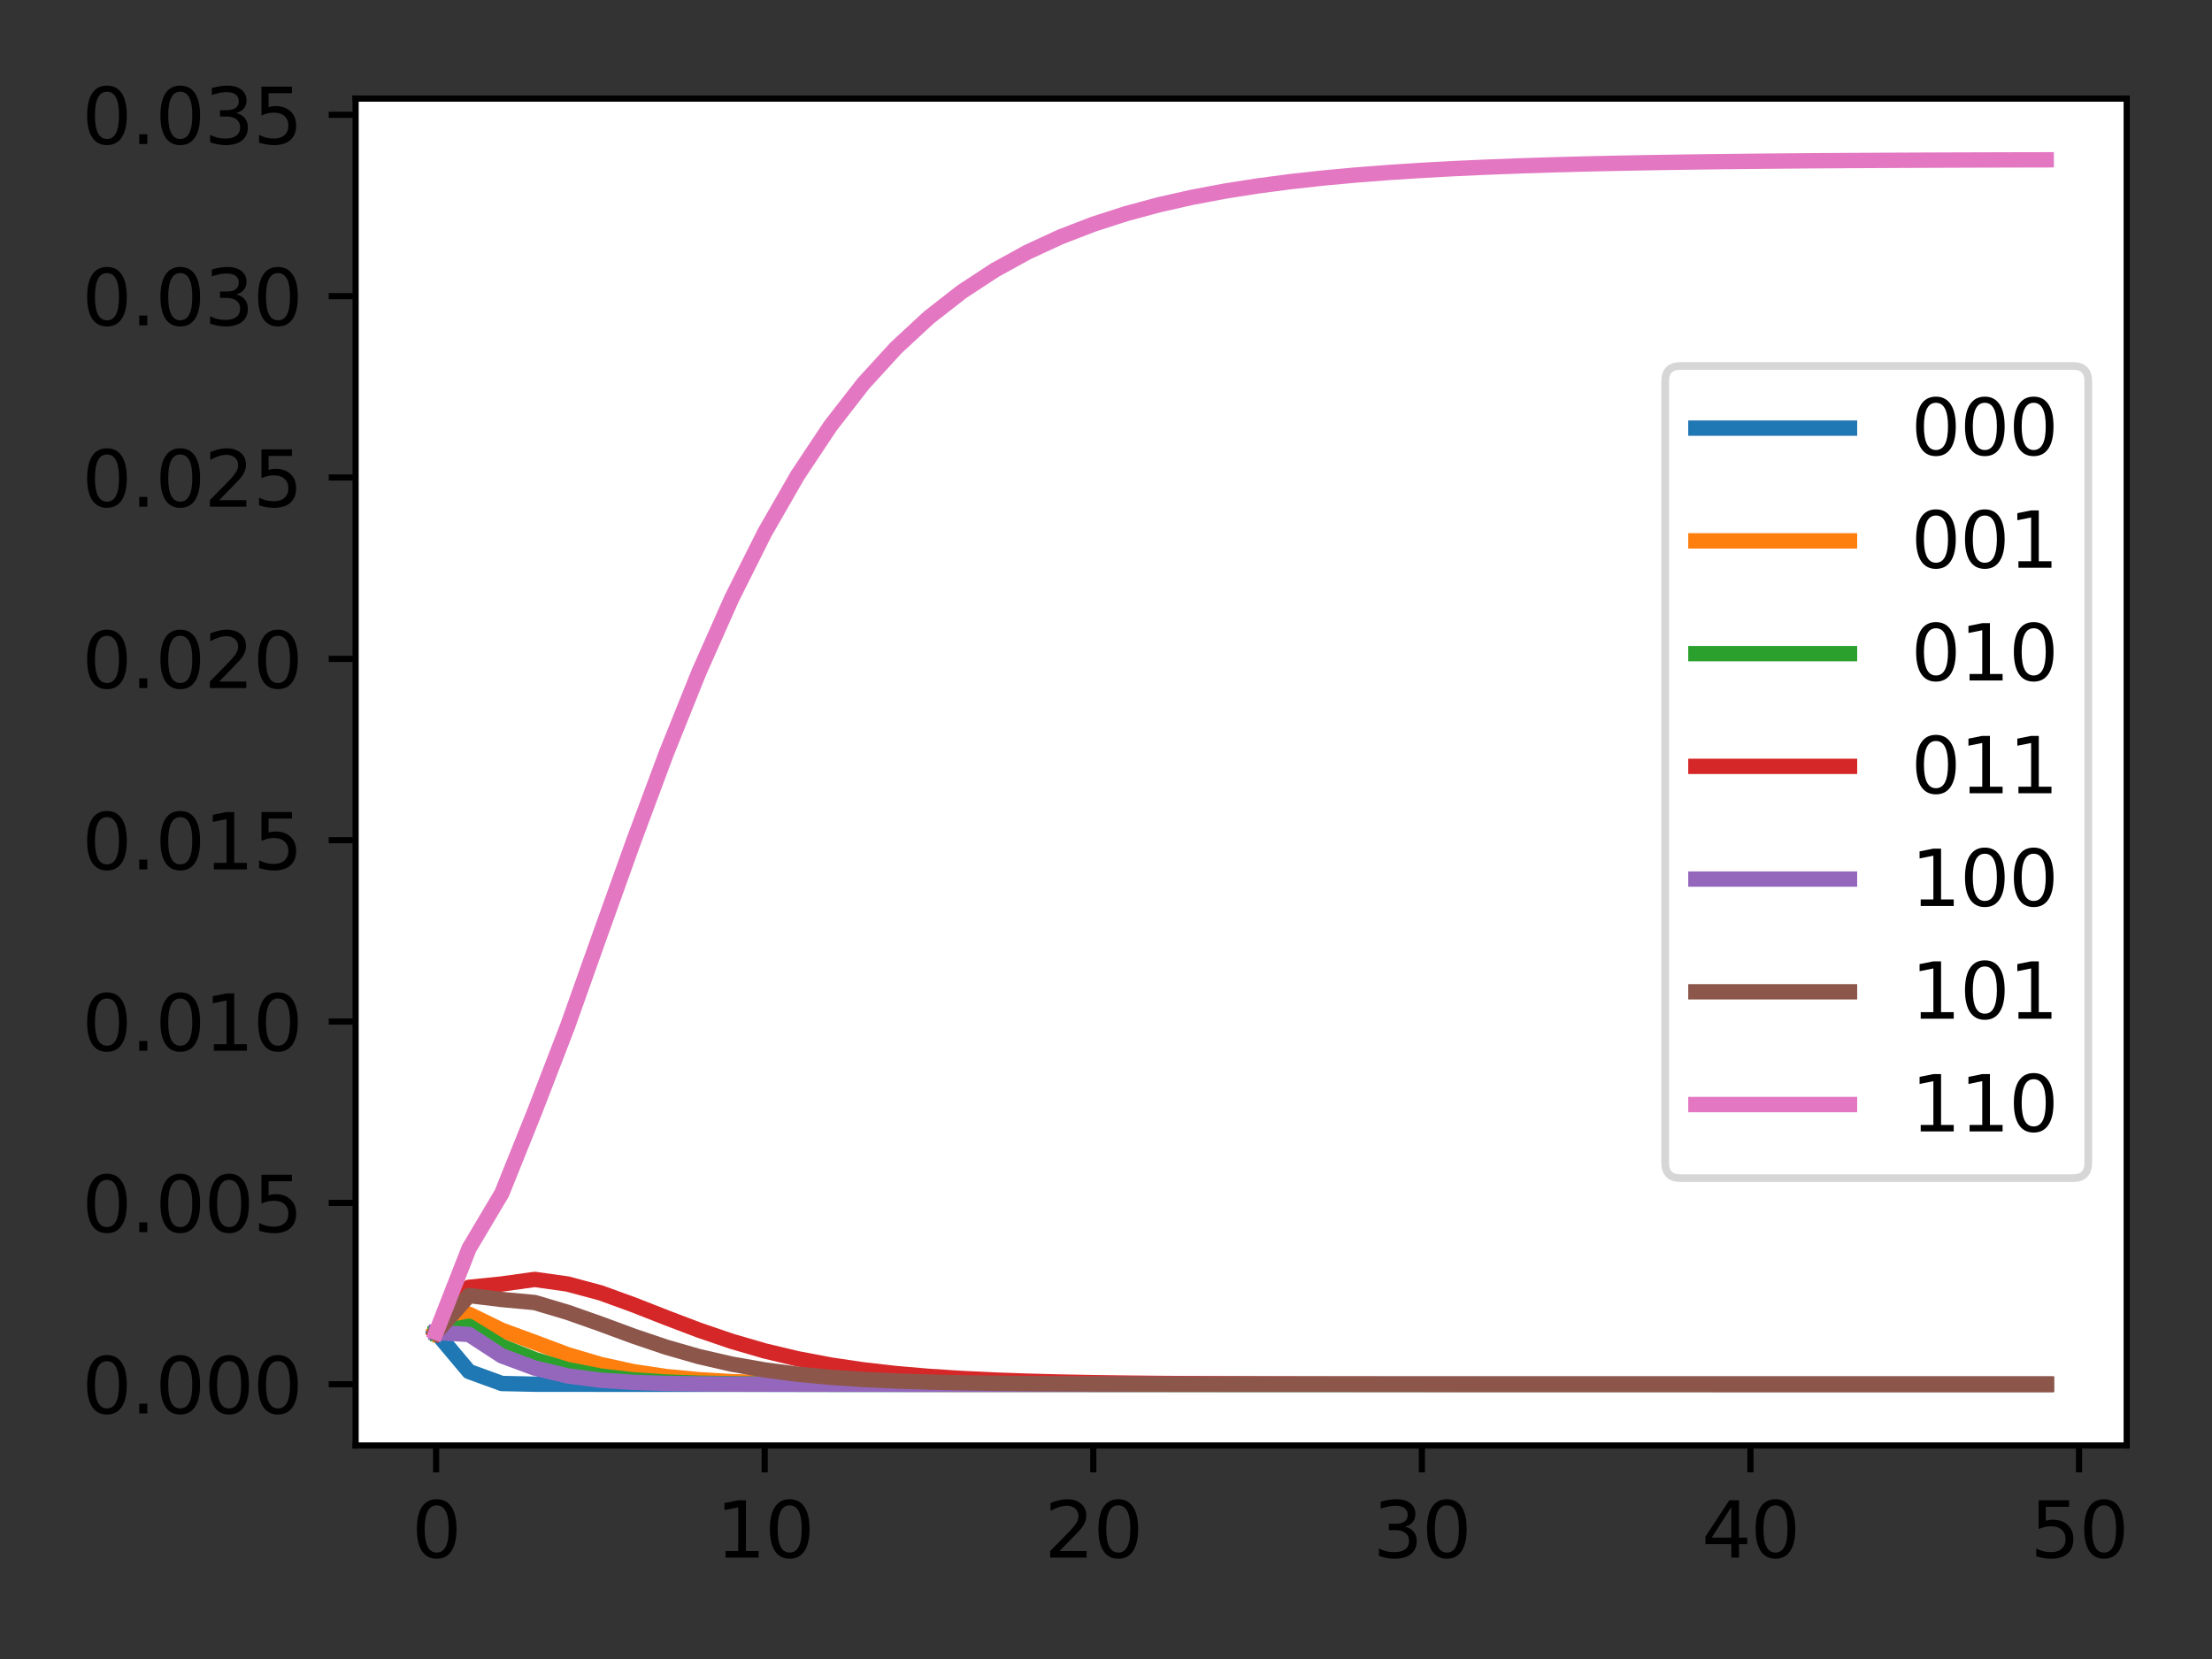 <?xml version="1.0" encoding="utf-8" standalone="no"?>
<!DOCTYPE svg PUBLIC "-//W3C//DTD SVG 1.1//EN"
  "http://www.w3.org/Graphics/SVG/1.1/DTD/svg11.dtd">
<svg xmlns:xlink="http://www.w3.org/1999/xlink" width="288pt" height="216pt" viewBox="0 0 288 216" xmlns="http://www.w3.org/2000/svg" version="1.1">
 <rect x="0" y="0" width="288" height="216" fill="#333333" stroke="none"/>
 <defs>
  <style type="text/css">*{stroke-linejoin: round; stroke-linecap: butt}</style>
 </defs>
 <g id="figure_1">
  <g id="patch_1">
   <path d="M 0 216 
L 288 216 
L 288 0 
L 0 0 
L 0 216 
z
" style="fill: none"/>
  </g>
  <g id="axes_1">
   <g id="patch_2">
    <path d="M 46.3 188.2 
L 276.892 188.2 
L 276.892 12.837 
L 46.3 12.837 
z
" style="fill: #ffffff"/>
   </g>
   <g id="matplotlib.axis_1">
    <g id="xtick_1">
     <g id="line2d_1">
      <defs>
       <path id="mb86101c53c" d="M 0 0 
L 0 3.5 
" style="stroke: #000000; stroke-width: 0.8"/>
      </defs>
      <g>
       <use xlink:href="#mb86101c53c" x="56.781" y="188.2" style="stroke: #000000; stroke-width: 0.8"/>
      </g>
     </g>
     <g id="text_1">
      <!-- 0 -->
      <g transform="translate(53.6 202.798) scale(0.1 -0.1)">
       <defs>
        <path id="DejaVuSans-30" d="M 2034 4250 
Q 1547 4250 1301 3770 
Q 1056 3291 1056 2328 
Q 1056 1369 1301 889 
Q 1547 409 2034 409 
Q 2525 409 2770 889 
Q 3016 1369 3016 2328 
Q 3016 3291 2770 3770 
Q 2525 4250 2034 4250 
z
M 2034 4750 
Q 2819 4750 3233 4129 
Q 3647 3509 3647 2328 
Q 3647 1150 3233 529 
Q 2819 -91 2034 -91 
Q 1250 -91 836 529 
Q 422 1150 422 2328 
Q 422 3509 836 4129 
Q 1250 4750 2034 4750 
z
" transform="scale(0.016)"/>
       </defs>
       <use xlink:href="#DejaVuSans-30"/>
      </g>
     </g>
    </g>
    <g id="xtick_2">
     <g id="line2d_2">
      <g>
       <use xlink:href="#mb86101c53c" x="99.563" y="188.2" style="stroke: #000000; stroke-width: 0.8"/>
      </g>
     </g>
     <g id="text_2">
      <!-- 10 -->
      <g transform="translate(93.2 202.798) scale(0.1 -0.1)">
       <defs>
        <path id="DejaVuSans-31" d="M 794 531 
L 1825 531 
L 1825 4091 
L 703 3866 
L 703 4441 
L 1819 4666 
L 2450 4666 
L 2450 531 
L 3481 531 
L 3481 0 
L 794 0 
L 794 531 
z
" transform="scale(0.016)"/>
       </defs>
       <use xlink:href="#DejaVuSans-31"/>
       <use xlink:href="#DejaVuSans-30" x="63.623"/>
      </g>
     </g>
    </g>
    <g id="xtick_3">
     <g id="line2d_3">
      <g>
       <use xlink:href="#mb86101c53c" x="142.344" y="188.2" style="stroke: #000000; stroke-width: 0.8"/>
      </g>
     </g>
     <g id="text_3">
      <!-- 20 -->
      <g transform="translate(135.982 202.798) scale(0.1 -0.1)">
       <defs>
        <path id="DejaVuSans-32" d="M 1228 531 
L 3431 531 
L 3431 0 
L 469 0 
L 469 531 
Q 828 903 1448 1529 
Q 2069 2156 2228 2338 
Q 2531 2678 2651 2914 
Q 2772 3150 2772 3378 
Q 2772 3750 2511 3984 
Q 2250 4219 1831 4219 
Q 1534 4219 1204 4116 
Q 875 4013 500 3803 
L 500 4441 
Q 881 4594 1212 4672 
Q 1544 4750 1819 4750 
Q 2544 4750 2975 4387 
Q 3406 4025 3406 3419 
Q 3406 3131 3298 2873 
Q 3191 2616 2906 2266 
Q 2828 2175 2409 1742 
Q 1991 1309 1228 531 
z
" transform="scale(0.016)"/>
       </defs>
       <use xlink:href="#DejaVuSans-32"/>
       <use xlink:href="#DejaVuSans-30" x="63.623"/>
      </g>
     </g>
    </g>
    <g id="xtick_4">
     <g id="line2d_4">
      <g>
       <use xlink:href="#mb86101c53c" x="185.126" y="188.2" style="stroke: #000000; stroke-width: 0.8"/>
      </g>
     </g>
     <g id="text_4">
      <!-- 30 -->
      <g transform="translate(178.763 202.798) scale(0.1 -0.1)">
       <defs>
        <path id="DejaVuSans-33" d="M 2597 2516 
Q 3050 2419 3304 2112 
Q 3559 1806 3559 1356 
Q 3559 666 3084 287 
Q 2609 -91 1734 -91 
Q 1441 -91 1130 -33 
Q 819 25 488 141 
L 488 750 
Q 750 597 1062 519 
Q 1375 441 1716 441 
Q 2309 441 2620 675 
Q 2931 909 2931 1356 
Q 2931 1769 2642 2001 
Q 2353 2234 1838 2234 
L 1294 2234 
L 1294 2753 
L 1863 2753 
Q 2328 2753 2575 2939 
Q 2822 3125 2822 3475 
Q 2822 3834 2567 4026 
Q 2313 4219 1838 4219 
Q 1578 4219 1281 4162 
Q 984 4106 628 3988 
L 628 4550 
Q 988 4650 1302 4700 
Q 1616 4750 1894 4750 
Q 2613 4750 3031 4423 
Q 3450 4097 3450 3541 
Q 3450 3153 3228 2886 
Q 3006 2619 2597 2516 
z
" transform="scale(0.016)"/>
       </defs>
       <use xlink:href="#DejaVuSans-33"/>
       <use xlink:href="#DejaVuSans-30" x="63.623"/>
      </g>
     </g>
    </g>
    <g id="xtick_5">
     <g id="line2d_5">
      <g>
       <use xlink:href="#mb86101c53c" x="227.907" y="188.2" style="stroke: #000000; stroke-width: 0.8"/>
      </g>
     </g>
     <g id="text_5">
      <!-- 40 -->
      <g transform="translate(221.545 202.798) scale(0.1 -0.1)">
       <defs>
        <path id="DejaVuSans-34" d="M 2419 4116 
L 825 1625 
L 2419 1625 
L 2419 4116 
z
M 2253 4666 
L 3047 4666 
L 3047 1625 
L 3713 1625 
L 3713 1100 
L 3047 1100 
L 3047 0 
L 2419 0 
L 2419 1100 
L 313 1100 
L 313 1709 
L 2253 4666 
z
" transform="scale(0.016)"/>
       </defs>
       <use xlink:href="#DejaVuSans-34"/>
       <use xlink:href="#DejaVuSans-30" x="63.623"/>
      </g>
     </g>
    </g>
    <g id="xtick_6">
     <g id="line2d_6">
      <g>
       <use xlink:href="#mb86101c53c" x="270.689" y="188.2" style="stroke: #000000; stroke-width: 0.8"/>
      </g>
     </g>
     <g id="text_6">
      <!-- 50 -->
      <g transform="translate(264.326 202.798) scale(0.1 -0.1)">
       <defs>
        <path id="DejaVuSans-35" d="M 691 4666 
L 3169 4666 
L 3169 4134 
L 1269 4134 
L 1269 2991 
Q 1406 3038 1543 3061 
Q 1681 3084 1819 3084 
Q 2600 3084 3056 2656 
Q 3513 2228 3513 1497 
Q 3513 744 3044 326 
Q 2575 -91 1722 -91 
Q 1428 -91 1123 -41 
Q 819 9 494 109 
L 494 744 
Q 775 591 1075 516 
Q 1375 441 1709 441 
Q 2250 441 2565 725 
Q 2881 1009 2881 1497 
Q 2881 1984 2565 2268 
Q 2250 2553 1709 2553 
Q 1456 2553 1204 2497 
Q 953 2441 691 2322 
L 691 4666 
z
" transform="scale(0.016)"/>
       </defs>
       <use xlink:href="#DejaVuSans-35"/>
       <use xlink:href="#DejaVuSans-30" x="63.623"/>
      </g>
     </g>
    </g>
   </g>
   <g id="matplotlib.axis_2">
    <g id="ytick_1">
     <g id="line2d_7">
      <defs>
       <path id="m3a8e6f7f25" d="M 0 0 
L -3.5 0 
" style="stroke: #000000; stroke-width: 0.8"/>
      </defs>
      <g>
       <use xlink:href="#m3a8e6f7f25" x="46.3" y="180.229" style="stroke: #000000; stroke-width: 0.8"/>
      </g>
     </g>
     <g id="text_7">
      <!-- 0.000 -->
      <g transform="translate(10.672 184.028) scale(0.1 -0.1)">
       <defs>
        <path id="DejaVuSans-2e" d="M 684 794 
L 1344 794 
L 1344 0 
L 684 0 
L 684 794 
z
" transform="scale(0.016)"/>
       </defs>
       <use xlink:href="#DejaVuSans-30"/>
       <use xlink:href="#DejaVuSans-2e" x="63.623"/>
       <use xlink:href="#DejaVuSans-30" x="95.41"/>
       <use xlink:href="#DejaVuSans-30" x="159.033"/>
       <use xlink:href="#DejaVuSans-30" x="222.656"/>
      </g>
     </g>
    </g>
    <g id="ytick_2">
     <g id="line2d_8">
      <g>
       <use xlink:href="#m3a8e6f7f25" x="46.3" y="156.617" style="stroke: #000000; stroke-width: 0.8"/>
      </g>
     </g>
     <g id="text_8">
      <!-- 0.005 -->
      <g transform="translate(10.672 160.417) scale(0.1 -0.1)">
       <use xlink:href="#DejaVuSans-30"/>
       <use xlink:href="#DejaVuSans-2e" x="63.623"/>
       <use xlink:href="#DejaVuSans-30" x="95.41"/>
       <use xlink:href="#DejaVuSans-30" x="159.033"/>
       <use xlink:href="#DejaVuSans-35" x="222.656"/>
      </g>
     </g>
    </g>
    <g id="ytick_3">
     <g id="line2d_9">
      <g>
       <use xlink:href="#m3a8e6f7f25" x="46.3" y="133.006" style="stroke: #000000; stroke-width: 0.8"/>
      </g>
     </g>
     <g id="text_9">
      <!-- 0.010 -->
      <g transform="translate(10.672 136.805) scale(0.1 -0.1)">
       <use xlink:href="#DejaVuSans-30"/>
       <use xlink:href="#DejaVuSans-2e" x="63.623"/>
       <use xlink:href="#DejaVuSans-30" x="95.41"/>
       <use xlink:href="#DejaVuSans-31" x="159.033"/>
       <use xlink:href="#DejaVuSans-30" x="222.656"/>
      </g>
     </g>
    </g>
    <g id="ytick_4">
     <g id="line2d_10">
      <g>
       <use xlink:href="#m3a8e6f7f25" x="46.3" y="109.394" style="stroke: #000000; stroke-width: 0.8"/>
      </g>
     </g>
     <g id="text_10">
      <!-- 0.015 -->
      <g transform="translate(10.672 113.193) scale(0.1 -0.1)">
       <use xlink:href="#DejaVuSans-30"/>
       <use xlink:href="#DejaVuSans-2e" x="63.623"/>
       <use xlink:href="#DejaVuSans-30" x="95.41"/>
       <use xlink:href="#DejaVuSans-31" x="159.033"/>
       <use xlink:href="#DejaVuSans-35" x="222.656"/>
      </g>
     </g>
    </g>
    <g id="ytick_5">
     <g id="line2d_11">
      <g>
       <use xlink:href="#m3a8e6f7f25" x="46.3" y="85.783" style="stroke: #000000; stroke-width: 0.8"/>
      </g>
     </g>
     <g id="text_11">
      <!-- 0.020 -->
      <g transform="translate(10.672 89.582) scale(0.1 -0.1)">
       <use xlink:href="#DejaVuSans-30"/>
       <use xlink:href="#DejaVuSans-2e" x="63.623"/>
       <use xlink:href="#DejaVuSans-30" x="95.41"/>
       <use xlink:href="#DejaVuSans-32" x="159.033"/>
       <use xlink:href="#DejaVuSans-30" x="222.656"/>
      </g>
     </g>
    </g>
    <g id="ytick_6">
     <g id="line2d_12">
      <g>
       <use xlink:href="#m3a8e6f7f25" x="46.3" y="62.171" style="stroke: #000000; stroke-width: 0.8"/>
      </g>
     </g>
     <g id="text_12">
      <!-- 0.025 -->
      <g transform="translate(10.672 65.97) scale(0.1 -0.1)">
       <use xlink:href="#DejaVuSans-30"/>
       <use xlink:href="#DejaVuSans-2e" x="63.623"/>
       <use xlink:href="#DejaVuSans-30" x="95.41"/>
       <use xlink:href="#DejaVuSans-32" x="159.033"/>
       <use xlink:href="#DejaVuSans-35" x="222.656"/>
      </g>
     </g>
    </g>
    <g id="ytick_7">
     <g id="line2d_13">
      <g>
       <use xlink:href="#m3a8e6f7f25" x="46.3" y="38.559" style="stroke: #000000; stroke-width: 0.8"/>
      </g>
     </g>
     <g id="text_13">
      <!-- 0.030 -->
      <g transform="translate(10.672 42.359) scale(0.1 -0.1)">
       <use xlink:href="#DejaVuSans-30"/>
       <use xlink:href="#DejaVuSans-2e" x="63.623"/>
       <use xlink:href="#DejaVuSans-30" x="95.41"/>
       <use xlink:href="#DejaVuSans-33" x="159.033"/>
       <use xlink:href="#DejaVuSans-30" x="222.656"/>
      </g>
     </g>
    </g>
    <g id="ytick_8">
     <g id="line2d_14">
      <g>
       <use xlink:href="#m3a8e6f7f25" x="46.3" y="14.948" style="stroke: #000000; stroke-width: 0.8"/>
      </g>
     </g>
     <g id="text_14">
      <!-- 0.035 -->
      <g transform="translate(10.672 18.747) scale(0.1 -0.1)">
       <use xlink:href="#DejaVuSans-30"/>
       <use xlink:href="#DejaVuSans-2e" x="63.623"/>
       <use xlink:href="#DejaVuSans-30" x="95.41"/>
       <use xlink:href="#DejaVuSans-33" x="159.033"/>
       <use xlink:href="#DejaVuSans-35" x="222.656"/>
      </g>
     </g>
    </g>
   </g>
   <g id="line2d_15">
    <path d="M 56.781 173.483 
L 61.06 178.572 
L 65.338 180.13 
L 69.616 180.222 
L 73.894 180.228 
L 78.172 180.229 
L 82.45 180.229 
L 86.728 180.229 
L 91.007 180.229 
L 95.285 180.229 
L 99.563 180.229 
L 103.841 180.229 
L 108.119 180.229 
L 112.397 180.229 
L 116.675 180.229 
L 120.954 180.229 
L 125.232 180.229 
L 129.51 180.229 
L 133.788 180.229 
L 138.066 180.229 
L 142.344 180.229 
L 146.622 180.229 
L 150.901 180.229 
L 155.179 180.229 
L 159.457 180.229 
L 163.735 180.229 
L 168.013 180.229 
L 172.291 180.229 
L 176.569 180.229 
L 180.848 180.229 
L 185.126 180.229 
L 189.404 180.229 
L 193.682 180.229 
L 197.96 180.229 
L 202.238 180.229 
L 206.516 180.229 
L 210.795 180.229 
L 215.073 180.229 
L 219.351 180.229 
L 223.629 180.229 
L 227.907 180.229 
L 232.185 180.229 
L 236.463 180.229 
L 240.742 180.229 
L 245.02 180.229 
L 249.298 180.229 
L 253.576 180.229 
L 257.854 180.229 
L 262.132 180.229 
L 266.411 180.229 
" clip-path="url(#p8f291a4458)" style="fill: none; stroke: #1f77b4; stroke-width: 2; stroke-linecap: square"/>
   </g>
   <g id="line2d_16">
    <path d="M 56.781 173.483 
L 61.06 171.109 
L 65.338 173.198 
L 69.616 174.77 
L 73.894 176.376 
L 78.172 177.648 
L 82.45 178.587 
L 86.728 179.226 
L 91.007 179.636 
L 95.285 179.887 
L 99.563 180.036 
L 103.841 180.122 
L 108.119 180.17 
L 112.397 180.197 
L 116.675 180.212 
L 120.954 180.22 
L 125.232 180.224 
L 129.51 180.226 
L 133.788 180.228 
L 138.066 180.228 
L 142.344 180.229 
L 146.622 180.229 
L 150.901 180.229 
L 155.179 180.229 
L 159.457 180.229 
L 163.735 180.229 
L 168.013 180.229 
L 172.291 180.229 
L 176.569 180.229 
L 180.848 180.229 
L 185.126 180.229 
L 189.404 180.229 
L 193.682 180.229 
L 197.96 180.229 
L 202.238 180.229 
L 206.516 180.229 
L 210.795 180.229 
L 215.073 180.229 
L 219.351 180.229 
L 223.629 180.229 
L 227.907 180.229 
L 232.185 180.229 
L 236.463 180.229 
L 240.742 180.229 
L 245.02 180.229 
L 249.298 180.229 
L 253.576 180.229 
L 257.854 180.229 
L 262.132 180.229 
L 266.411 180.229 
" clip-path="url(#p8f291a4458)" style="fill: none; stroke: #ff7f0e; stroke-width: 2; stroke-linecap: square"/>
   </g>
   <g id="line2d_17">
    <path d="M 56.781 173.483 
L 61.06 172.677 
L 65.338 175.306 
L 69.616 177.004 
L 73.894 178.316 
L 78.172 179.155 
L 82.45 179.658 
L 86.728 179.938 
L 91.007 180.086 
L 95.285 180.16 
L 99.563 180.197 
L 103.841 180.214 
L 108.119 180.222 
L 112.397 180.226 
L 116.675 180.228 
L 120.954 180.228 
L 125.232 180.229 
L 129.51 180.229 
L 133.788 180.229 
L 138.066 180.229 
L 142.344 180.229 
L 146.622 180.229 
L 150.901 180.229 
L 155.179 180.229 
L 159.457 180.229 
L 163.735 180.229 
L 168.013 180.229 
L 172.291 180.229 
L 176.569 180.229 
L 180.848 180.229 
L 185.126 180.229 
L 189.404 180.229 
L 193.682 180.229 
L 197.96 180.229 
L 202.238 180.229 
L 206.516 180.229 
L 210.795 180.229 
L 215.073 180.229 
L 219.351 180.229 
L 223.629 180.229 
L 227.907 180.229 
L 232.185 180.229 
L 236.463 180.229 
L 240.742 180.229 
L 245.02 180.229 
L 249.298 180.229 
L 253.576 180.229 
L 257.854 180.229 
L 262.132 180.229 
L 266.411 180.229 
" clip-path="url(#p8f291a4458)" style="fill: none; stroke: #2ca02c; stroke-width: 2; stroke-linecap: square"/>
   </g>
   <g id="line2d_18">
    <path d="M 56.781 173.483 
L 61.06 167.608 
L 65.338 167.173 
L 69.616 166.578 
L 73.894 167.178 
L 78.172 168.323 
L 82.45 169.876 
L 86.728 171.555 
L 91.007 173.183 
L 95.285 174.644 
L 99.563 175.888 
L 103.841 176.908 
L 108.119 177.72 
L 112.397 178.352 
L 116.675 178.837 
L 120.954 179.203 
L 125.232 179.477 
L 129.51 179.68 
L 133.788 179.829 
L 138.066 179.939 
L 142.344 180.019 
L 146.622 180.077 
L 150.901 180.12 
L 155.179 180.15 
L 159.457 180.172 
L 163.735 180.188 
L 168.013 180.2 
L 172.291 180.208 
L 176.569 180.214 
L 180.848 180.218 
L 185.126 180.221 
L 189.404 180.223 
L 193.682 180.225 
L 197.96 180.226 
L 202.238 180.227 
L 206.516 180.227 
L 210.795 180.228 
L 215.073 180.228 
L 219.351 180.228 
L 223.629 180.229 
L 227.907 180.229 
L 232.185 180.229 
L 236.463 180.229 
L 240.742 180.229 
L 245.02 180.229 
L 249.298 180.229 
L 253.576 180.229 
L 257.854 180.229 
L 262.132 180.229 
L 266.411 180.229 
" clip-path="url(#p8f291a4458)" style="fill: none; stroke: #d62728; stroke-width: 2; stroke-linecap: square"/>
   </g>
   <g id="line2d_19">
    <path d="M 56.781 173.483 
L 61.06 173.747 
L 65.338 176.536 
L 69.616 178.119 
L 73.894 179.14 
L 78.172 179.699 
L 82.45 179.985 
L 86.728 180.122 
L 91.007 180.183 
L 95.285 180.21 
L 99.563 180.221 
L 103.841 180.226 
L 108.119 180.228 
L 112.397 180.228 
L 116.675 180.229 
L 120.954 180.229 
L 125.232 180.229 
L 129.51 180.229 
L 133.788 180.229 
L 138.066 180.229 
L 142.344 180.229 
L 146.622 180.229 
L 150.901 180.229 
L 155.179 180.229 
L 159.457 180.229 
L 163.735 180.229 
L 168.013 180.229 
L 172.291 180.229 
L 176.569 180.229 
L 180.848 180.229 
L 185.126 180.229 
L 189.404 180.229 
L 193.682 180.229 
L 197.96 180.229 
L 202.238 180.229 
L 206.516 180.229 
L 210.795 180.229 
L 215.073 180.229 
L 219.351 180.229 
L 223.629 180.229 
L 227.907 180.229 
L 232.185 180.229 
L 236.463 180.229 
L 240.742 180.229 
L 245.02 180.229 
L 249.298 180.229 
L 253.576 180.229 
L 257.854 180.229 
L 262.132 180.229 
L 266.411 180.229 
" clip-path="url(#p8f291a4458)" style="fill: none; stroke: #9467bd; stroke-width: 2; stroke-linecap: square"/>
   </g>
   <g id="line2d_20">
    <path d="M 56.781 173.483 
L 61.06 168.674 
L 65.338 169.195 
L 69.616 169.589 
L 73.894 170.862 
L 78.172 172.37 
L 82.45 173.95 
L 86.728 175.399 
L 91.007 176.629 
L 95.285 177.612 
L 99.563 178.364 
L 103.841 178.921 
L 108.119 179.323 
L 112.397 179.608 
L 116.675 179.807 
L 120.954 179.944 
L 125.232 180.037 
L 129.51 180.101 
L 133.788 180.143 
L 138.066 180.172 
L 142.344 180.191 
L 146.622 180.204 
L 150.901 180.212 
L 155.179 180.218 
L 159.457 180.222 
L 163.735 180.224 
L 168.013 180.226 
L 172.291 180.227 
L 176.569 180.228 
L 180.848 180.228 
L 185.126 180.228 
L 189.404 180.229 
L 193.682 180.229 
L 197.96 180.229 
L 202.238 180.229 
L 206.516 180.229 
L 210.795 180.229 
L 215.073 180.229 
L 219.351 180.229 
L 223.629 180.229 
L 227.907 180.229 
L 232.185 180.229 
L 236.463 180.229 
L 240.742 180.229 
L 245.02 180.229 
L 249.298 180.229 
L 253.576 180.229 
L 257.854 180.229 
L 262.132 180.229 
L 266.411 180.229 
" clip-path="url(#p8f291a4458)" style="fill: none; stroke: #8c564b; stroke-width: 2; stroke-linecap: square"/>
   </g>
   <g id="line2d_21">
    <path d="M 56.781 173.483 
L 61.06 162.564 
L 65.338 155.356 
L 69.616 144.712 
L 73.894 133.612 
L 78.172 121.577 
L 82.45 109.638 
L 86.728 98.148 
L 91.007 87.504 
L 95.285 77.876 
L 99.563 69.343 
L 103.841 61.893 
L 108.119 55.462 
L 112.397 49.959 
L 116.675 45.28 
L 120.954 41.32 
L 125.232 37.982 
L 129.51 35.175 
L 133.788 32.82 
L 138.066 30.847 
L 142.344 29.195 
L 146.622 27.813 
L 150.901 26.658 
L 155.179 25.693 
L 159.457 24.886 
L 163.735 24.212 
L 168.013 23.649 
L 172.291 23.178 
L 176.569 22.784 
L 180.848 22.455 
L 185.126 22.179 
L 189.404 21.949 
L 193.682 21.756 
L 197.96 21.595 
L 202.238 21.46 
L 206.516 21.346 
L 210.795 21.252 
L 215.073 21.172 
L 219.351 21.106 
L 223.629 21.05 
L 227.907 21.003 
L 232.185 20.963 
L 236.463 20.93 
L 240.742 20.903 
L 245.02 20.879 
L 249.298 20.86 
L 253.576 20.843 
L 257.854 20.829 
L 262.132 20.818 
L 266.411 20.808 
" clip-path="url(#p8f291a4458)" style="fill: none; stroke: #e377c2; stroke-width: 2; stroke-linecap: square"/>
   </g>
   <g id="patch_3">
    <path d="M 46.3 188.2 
L 46.3 12.837 
" style="fill: none; stroke: #000000; stroke-width: 0.8; stroke-linejoin: miter; stroke-linecap: square"/>
   </g>
   <g id="patch_4">
    <path d="M 276.892 188.2 
L 276.892 12.837 
" style="fill: none; stroke: #000000; stroke-width: 0.8; stroke-linejoin: miter; stroke-linecap: square"/>
   </g>
   <g id="patch_5">
    <path d="M 46.3 188.2 
L 276.892 188.2 
" style="fill: none; stroke: #000000; stroke-width: 0.8; stroke-linejoin: miter; stroke-linecap: square"/>
   </g>
   <g id="patch_6">
    <path d="M 46.3 12.837 
L 276.892 12.837 
" style="fill: none; stroke: #000000; stroke-width: 0.8; stroke-linejoin: miter; stroke-linecap: square"/>
   </g>
   <g id="legend_1">
    <g id="patch_7">
     <path d="M 218.804 153.392 
L 269.892 153.392 
Q 271.892 153.392 271.892 151.392 
L 271.892 49.645 
Q 271.892 47.645 269.892 47.645 
L 218.804 47.645 
Q 216.804 47.645 216.804 49.645 
L 216.804 151.392 
Q 216.804 153.392 218.804 153.392 
z
" style="fill: #ffffff; opacity: 0.8; stroke: #cccccc; stroke-linejoin: miter"/>
    </g>
    <g id="line2d_22">
     <path d="M 220.804 55.743 
L 230.804 55.743 
L 240.804 55.743 
" style="fill: none; stroke: #1f77b4; stroke-width: 2; stroke-linecap: square"/>
    </g>
    <g id="text_15">
     <!-- 000 -->
     <g transform="translate(248.804 59.243) scale(0.1 -0.1)">
      <use xlink:href="#DejaVuSans-30"/>
      <use xlink:href="#DejaVuSans-30" x="63.623"/>
      <use xlink:href="#DejaVuSans-30" x="127.246"/>
     </g>
    </g>
    <g id="line2d_23">
     <path d="M 220.804 70.422 
L 230.804 70.422 
L 240.804 70.422 
" style="fill: none; stroke: #ff7f0e; stroke-width: 2; stroke-linecap: square"/>
    </g>
    <g id="text_16">
     <!-- 001 -->
     <g transform="translate(248.804 73.922) scale(0.1 -0.1)">
      <use xlink:href="#DejaVuSans-30"/>
      <use xlink:href="#DejaVuSans-30" x="63.623"/>
      <use xlink:href="#DejaVuSans-31" x="127.246"/>
     </g>
    </g>
    <g id="line2d_24">
     <path d="M 220.804 85.1 
L 230.804 85.1 
L 240.804 85.1 
" style="fill: none; stroke: #2ca02c; stroke-width: 2; stroke-linecap: square"/>
    </g>
    <g id="text_17">
     <!-- 010 -->
     <g transform="translate(248.804 88.6) scale(0.1 -0.1)">
      <use xlink:href="#DejaVuSans-30"/>
      <use xlink:href="#DejaVuSans-31" x="63.623"/>
      <use xlink:href="#DejaVuSans-30" x="127.246"/>
     </g>
    </g>
    <g id="line2d_25">
     <path d="M 220.804 99.778 
L 230.804 99.778 
L 240.804 99.778 
" style="fill: none; stroke: #d62728; stroke-width: 2; stroke-linecap: square"/>
    </g>
    <g id="text_18">
     <!-- 011 -->
     <g transform="translate(248.804 103.278) scale(0.1 -0.1)">
      <use xlink:href="#DejaVuSans-30"/>
      <use xlink:href="#DejaVuSans-31" x="63.623"/>
      <use xlink:href="#DejaVuSans-31" x="127.246"/>
     </g>
    </g>
    <g id="line2d_26">
     <path d="M 220.804 114.456 
L 230.804 114.456 
L 240.804 114.456 
" style="fill: none; stroke: #9467bd; stroke-width: 2; stroke-linecap: square"/>
    </g>
    <g id="text_19">
     <!-- 100 -->
     <g transform="translate(248.804 117.956) scale(0.1 -0.1)">
      <use xlink:href="#DejaVuSans-31"/>
      <use xlink:href="#DejaVuSans-30" x="63.623"/>
      <use xlink:href="#DejaVuSans-30" x="127.246"/>
     </g>
    </g>
    <g id="line2d_27">
     <path d="M 220.804 129.134 
L 230.804 129.134 
L 240.804 129.134 
" style="fill: none; stroke: #8c564b; stroke-width: 2; stroke-linecap: square"/>
    </g>
    <g id="text_20">
     <!-- 101 -->
     <g transform="translate(248.804 132.634) scale(0.1 -0.1)">
      <use xlink:href="#DejaVuSans-31"/>
      <use xlink:href="#DejaVuSans-30" x="63.623"/>
      <use xlink:href="#DejaVuSans-31" x="127.246"/>
     </g>
    </g>
    <g id="line2d_28">
     <path d="M 220.804 143.812 
L 230.804 143.812 
L 240.804 143.812 
" style="fill: none; stroke: #e377c2; stroke-width: 2; stroke-linecap: square"/>
    </g>
    <g id="text_21">
     <!-- 110 -->
     <g transform="translate(248.804 147.312) scale(0.1 -0.1)">
      <use xlink:href="#DejaVuSans-31"/>
      <use xlink:href="#DejaVuSans-31" x="63.623"/>
      <use xlink:href="#DejaVuSans-30" x="127.246"/>
     </g>
    </g>
   </g>
  </g>
 </g>
 <defs>
  <clipPath id="p8f291a4458">
   <rect x="46.3" y="12.837" width="230.592" height="175.363"/>
  </clipPath>
 </defs>
</svg>
